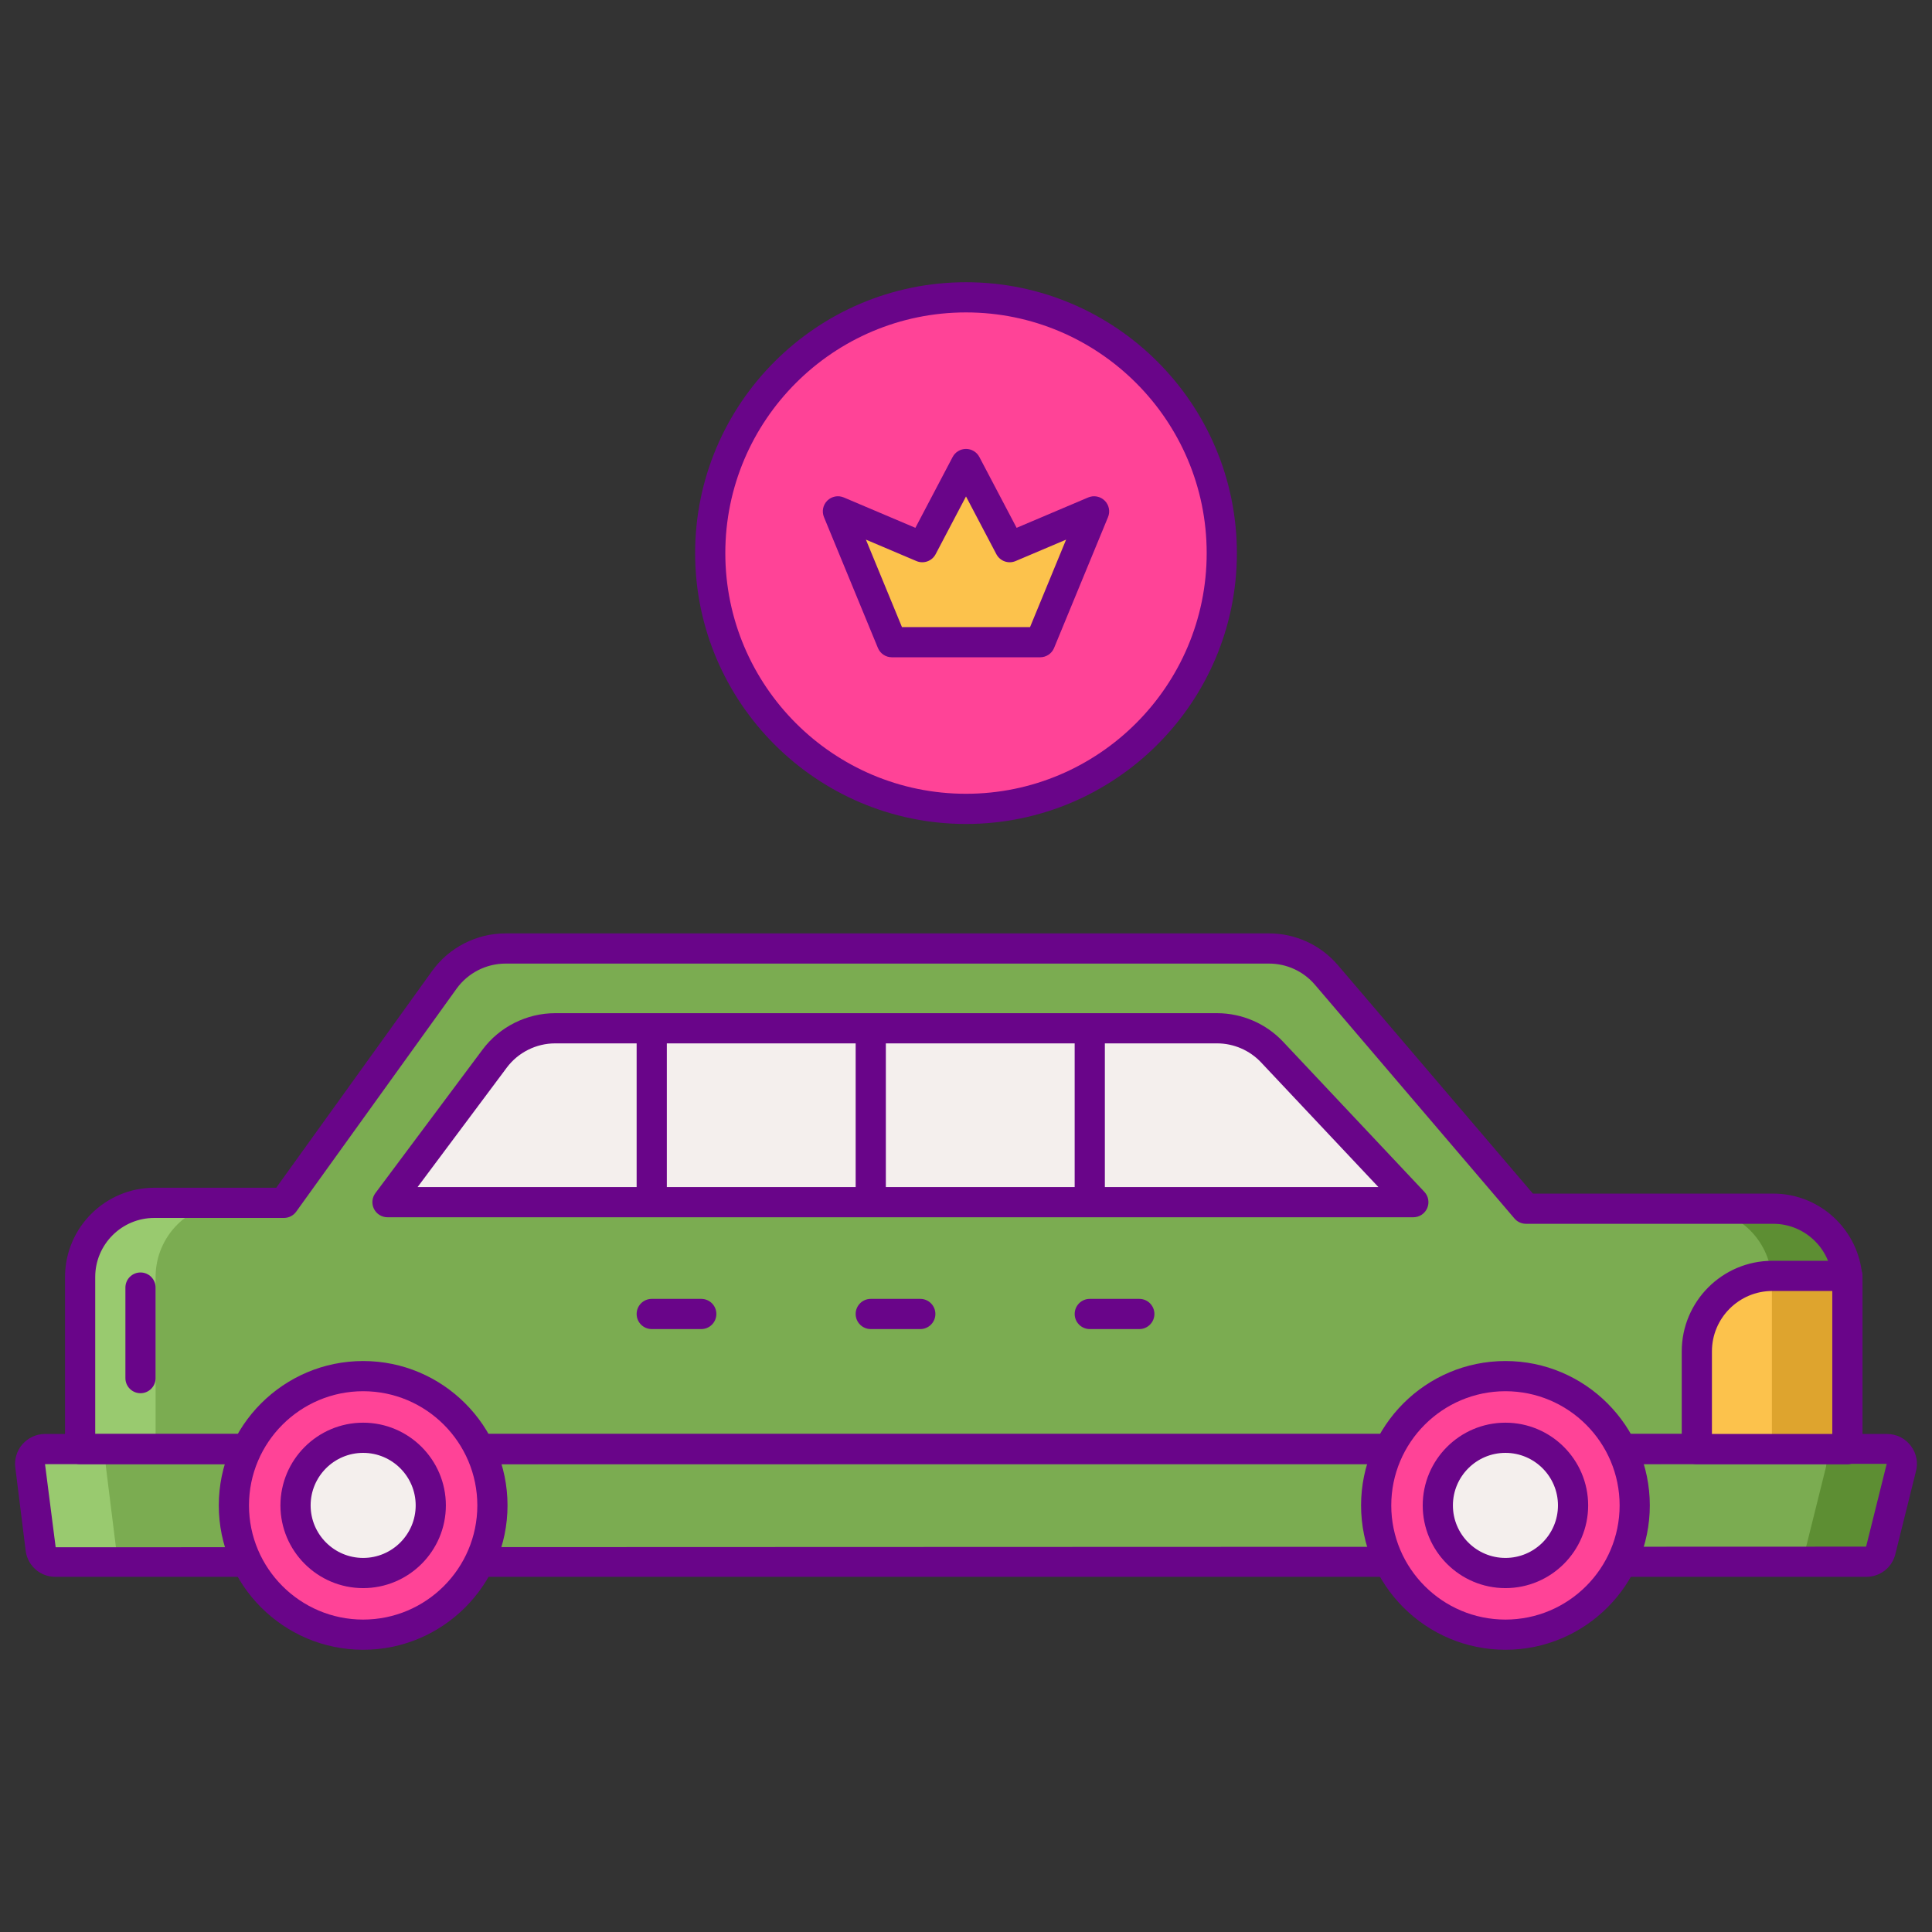 <?xml version="1.0" encoding="utf-8"?>
<!-- Generator: Adobe Illustrator 22.1.0, SVG Export Plug-In . SVG Version: 6.00 Build 0)  -->
<svg version="1.1" id="Layer_1" xmlns="http://www.w3.org/2000/svg" xmlns:xlink="http://www.w3.org/1999/xlink" x="0px" y="0px"
	 viewBox="0 0 256 256" style="enable-background:new 0 0 256 256;" xml:space="preserve">
<rect x="0" y="0" width="256" height="256" fill="#333333" stroke="none"/>
<style type="text/css">
	.st0{fill:#FCC24C;}
	.st1{fill:#FCE06A;}
	.st2{fill:#DEA42E;}
	.st3{fill:#690589;}
	.st4{fill:#7BAC51;}
	.st5{fill:#5D8E33;}
	.st6{fill:#99CA6F;}
	.st7{fill:#F4EFED;}
	.st8{fill:#FF4397;}
	.st9{fill:#D6D1CF;}
	.st10{fill:#FFFFFF;}
	.st11{fill:#FF9F70;}
	.st12{fill:#FFBD8E;}
	.st13{fill:#E18152;}
	.st14{fill:#E12579;}
	.st15{fill:#FF61B5;}
</style>
<g>
	<g>
		
			<ellipse transform="matrix(0.19 -0.982 0.982 0.19 31.695 185.005)" class="st8" cx="128" cy="73.289" rx="33.891" ry="33.891"/>
	</g>
	<g>
		<path class="st3" d="M128,109.18c-19.791,0-35.892-16.101-35.892-35.891c0-19.791,16.101-35.892,35.892-35.892
			c19.791,0,35.892,16.101,35.892,35.892C163.892,93.079,147.791,109.18,128,109.18z M128,41.397
			c-17.585,0-31.892,14.307-31.892,31.892c0,17.585,14.307,31.891,31.892,31.891s31.892-14.306,31.892-31.891
			C159.892,55.704,145.585,41.397,128,41.397z"/>
	</g>
	<g>
		<polygon class="st0" points="133.794,72.501 128,61.485 122.206,72.501 111.029,67.758 118.175,85.093 128,85.093 137.825,85.093 
			144.971,67.758 		"/>
	</g>
	<g>
		<path class="st3" d="M137.825,87.093h-19.65c-0.81,0-1.54-0.488-1.849-1.237l-7.146-17.335c-0.309-0.751-0.134-1.613,0.442-2.185
			c0.576-0.57,1.439-0.738,2.188-0.419l9.483,4.023l4.937-9.387c0.346-0.657,1.027-1.069,1.77-1.069c0.743,0,1.425,0.412,1.77,1.069
			l4.937,9.387l9.483-4.023c0.746-0.318,1.61-0.151,2.188,0.419c0.576,0.571,0.751,1.434,0.441,2.185l-7.146,17.335
			C139.365,86.604,138.636,87.093,137.825,87.093z M119.514,83.093h16.973l4.777-11.589l-6.689,2.838
			c-0.958,0.408-2.066,0.011-2.552-0.91L128,65.781l-4.023,7.65c-0.484,0.922-1.593,1.318-2.551,0.91l-6.689-2.838L119.514,83.093z"
			/>
	</g>
	<g>
		<path class="st4" d="M10.617,192.009V169.21c0-5.427,4.4-9.827,9.827-9.827h17.182l21.246-29.542
			c1.879-2.613,4.9-4.161,8.118-4.161h101.164c2.926,0,5.706,1.282,7.606,3.507l26.438,30.971h32.764c5.427,0,9.827,4.4,9.827,9.827
			v22.025H10.617z"/>
	</g>
	<g>
		<path class="st4" d="M247.298,206.938H7.334c-0.971,0-1.797-0.71-1.943-1.67L4.023,194.27c-0.181-1.189,0.74-2.261,1.943-2.261
			h244.067c1.32,0,2.264,1.275,1.88,2.537l-2.736,10.998C248.926,206.372,248.163,206.938,247.298,206.938z"/>
	</g>
	<g>
		<path class="st5" d="M250.033,192.009h-10c1.32,0,2.264,1.275,1.88,2.537l-2.736,10.998c-0.252,0.828-1.015,1.394-1.88,1.394h10
			c0.865,0,1.629-0.566,1.88-1.394l2.736-10.998C252.297,193.284,251.353,192.009,250.033,192.009z"/>
	</g>
	<g>
		<path class="st5" d="M234.961,160.158h-10c5.427,0,9.827,4.4,9.827,9.827v22.024h10v-22.024
			C244.788,164.558,240.388,160.158,234.961,160.158z"/>
	</g>
	<g>
		<path class="st6" d="M30.444,159.383h-10c-5.427,0-9.827,4.4-9.827,9.827v22.799h10V169.21
			C20.617,163.783,25.016,159.383,30.444,159.383z"/>
	</g>
	<g>
		<path class="st7" d="M51.343,159.293l14.201-19.022c1.888-2.528,4.858-4.018,8.013-4.018h87.715c2.757,0,5.393,1.139,7.282,3.147
			l18.721,19.893H51.343z"/>
	</g>
	<g>
		<path class="st6" d="M15.391,205.268l-1.368-10.997c-0.181-1.189,0.74-2.261,1.943-2.261h-10c-1.203,0-2.124,1.071-1.943,2.261
			l1.368,10.997c0.146,0.961,0.972,1.67,1.943,1.67h10C16.362,206.938,15.537,206.228,15.391,205.268z"/>
	</g>
	<g>
		<path class="st3" d="M247.298,208.938H7.333c-1.975,0-3.623-1.417-3.92-3.369l-1.375-11.052c-0.166-1.09,0.166-2.249,0.92-3.127
			c0.754-0.878,1.851-1.381,3.008-1.381h244.067c1.269,0,2.431,0.585,3.187,1.604c0.743,1.004,0.97,2.261,0.625,3.457l-2.727,10.956
			c-0.008,0.033-0.017,0.065-0.026,0.098C250.582,207.807,249.057,208.938,247.298,208.938z M250.001,193.964L5.966,194.009
			l1.41,11.012l239.892-0.083l2.706-10.874C249.981,194.029,249.99,193.997,250.001,193.964z"/>
	</g>
	<g>
		<path class="st3" d="M187.275,161.293H51.343c-0.757,0-1.449-0.427-1.788-1.104c-0.339-0.677-0.267-1.486,0.186-2.093
			l14.201-19.021c2.253-3.02,5.848-4.822,9.616-4.822h87.715c3.296,0,6.48,1.377,8.739,3.777l18.72,19.892
			c0.547,0.581,0.696,1.432,0.38,2.164C188.795,160.818,188.073,161.293,187.275,161.293z M55.332,157.293h127.314l-15.548-16.521
			c-1.506-1.601-3.629-2.519-5.826-2.519H73.558c-2.512,0-4.908,1.202-6.41,3.215L55.332,157.293z"/>
	</g>
	<g>
		<path class="st3" d="M244.788,194.009H10.617c-1.104,0-2-0.896-2-2V169.21c0-6.521,5.306-11.827,11.827-11.827H36.6l20.647-28.709
			c2.248-3.127,5.89-4.994,9.742-4.994h101.164c3.517,0,6.844,1.534,9.127,4.209l25.839,30.27h31.842
			c6.521,0,11.827,5.306,11.827,11.826v22.024C246.788,193.113,245.893,194.009,244.788,194.009z M12.617,190.009h230.171v-20.024
			c0-4.316-3.512-7.826-7.827-7.826h-32.764c-0.585,0-1.142-0.257-1.521-0.701l-26.438-30.971c-1.523-1.784-3.74-2.807-6.085-2.807
			H66.99c-2.568,0-4.996,1.245-6.495,3.33l-21.246,29.541c-0.376,0.522-0.98,0.832-1.624,0.832H20.444
			c-4.316,0-7.827,3.512-7.827,7.827V190.009z"/>
	</g>
	<g>
		<path class="st3" d="M18.617,184.609c-1.104,0-2-0.896-2-2v-12c0-1.105,0.896-2,2-2s2,0.895,2,2v12
			C20.617,183.714,19.721,184.609,18.617,184.609z"/>
	</g>
	<g>
		<path class="st3" d="M86.358,160.31c-1.104,0-2-0.896-2-2v-20.764c0-1.104,0.896-2,2-2s2,0.896,2,2v20.764
			C88.358,159.414,87.462,160.31,86.358,160.31z"/>
	</g>
	<g>
		<path class="st3" d="M115.379,160.31c-1.104,0-2-0.896-2-2v-20.764c0-1.104,0.896-2,2-2s2,0.896,2,2v20.764
			C117.379,159.414,116.483,160.31,115.379,160.31z"/>
	</g>
	<g>
		<path class="st3" d="M144.399,160.31c-1.105,0-2-0.896-2-2v-20.764c0-1.104,0.895-2,2-2c1.104,0,2,0.896,2,2v20.764
			C146.399,159.414,145.504,160.31,144.399,160.31z"/>
	</g>
	<g>
		<path class="st3" d="M150.964,176.109h-6.564c-1.105,0-2-0.896-2-2c0-1.105,0.895-2,2-2h6.564c1.104,0,2,0.895,2,2
			C152.964,175.214,152.068,176.109,150.964,176.109z"/>
	</g>
	<g>
		<path class="st3" d="M121.943,176.109h-6.564c-1.104,0-2-0.896-2-2c0-1.105,0.896-2,2-2h6.564c1.104,0,2,0.895,2,2
			C123.943,175.214,123.047,176.109,121.943,176.109z"/>
	</g>
	<g>
		<path class="st3" d="M92.922,176.109h-6.564c-1.104,0-2-0.896-2-2c0-1.105,0.896-2,2-2h6.564c1.104,0,2,0.895,2,2
			C94.922,175.214,94.027,176.109,92.922,176.109z"/>
	</g>
	<g>
		
			<ellipse transform="matrix(0.643 -0.766 0.766 0.643 -81.543 224.136)" class="st8" cx="199.479" cy="199.473" rx="17.129" ry="17.129"/>
	</g>
	<g>
		<path class="st3" d="M199.478,218.602c-10.548,0-19.129-8.581-19.129-19.129c0-10.548,8.581-19.13,19.129-19.13
			c10.548,0,19.13,8.582,19.13,19.13C218.608,210.021,210.026,218.602,199.478,218.602z M199.478,184.344
			c-8.342,0-15.129,6.787-15.129,15.13c0,8.342,6.787,15.129,15.129,15.129c8.343,0,15.13-6.787,15.13-15.129
			C214.608,191.131,207.821,184.344,199.478,184.344z"/>
	</g>
	<g>
		
			<ellipse transform="matrix(0.903 -0.429 0.429 0.903 -66.24 104.736)" class="st7" cx="199.479" cy="199.473" rx="8.96" ry="8.96"/>
	</g>
	<g>
		<path class="st3" d="M199.478,210.434c-6.043,0-10.96-4.917-10.96-10.96c0-6.044,4.917-10.961,10.96-10.961
			c6.044,0,10.961,4.917,10.961,10.961C210.439,205.517,205.522,210.434,199.478,210.434z M199.478,192.513
			c-3.838,0-6.96,3.123-6.96,6.961c0,3.838,3.122,6.96,6.96,6.96c3.838,0,6.961-3.122,6.961-6.96
			C206.439,195.636,203.316,192.513,199.478,192.513z"/>
	</g>
	<g>
		
			<ellipse transform="matrix(0.707 -0.707 0.707 0.707 -126.955 92.45)" class="st8" cx="48.12" cy="199.473" rx="17.129" ry="17.129"/>
	</g>
	<g>
		<path class="st3" d="M48.12,218.602c-10.548,0-19.129-8.581-19.129-19.129c0-10.548,8.582-19.13,19.129-19.13
			c10.548,0,19.129,8.582,19.129,19.13C67.249,210.021,58.667,218.602,48.12,218.602z M48.12,184.344
			c-8.342,0-15.129,6.787-15.129,15.13c0,8.342,6.787,15.129,15.129,15.129s15.129-6.787,15.129-15.129
			C63.249,191.131,56.462,184.344,48.12,184.344z"/>
	</g>
	<g>
		
			<ellipse transform="matrix(0.925 -0.381 0.381 0.925 -72.298 33.327)" class="st7" cx="48.119" cy="199.473" rx="8.96" ry="8.96"/>
	</g>
	<g>
		<path class="st3" d="M48.12,210.434c-6.043,0-10.96-4.917-10.96-10.96c0-6.044,4.917-10.961,10.96-10.961
			c6.044,0,10.96,4.917,10.96,10.961C59.08,205.517,54.163,210.434,48.12,210.434z M48.12,192.513c-3.838,0-6.96,3.123-6.96,6.961
			c0,3.838,3.123,6.96,6.96,6.96s6.96-3.122,6.96-6.96C55.08,195.636,51.957,192.513,48.12,192.513z"/>
	</g>
	<g>
		<path class="st0" d="M244.788,192.009H224.84v-12.947c0-5.523,4.477-10,10-10h9.947V192.009z"/>
	</g>
	<g>
		<rect x="234.788" y="169.062" class="st2" width="10" height="22.948"/>
	</g>
	<g>
		<path class="st3" d="M244.788,194.009H224.84c-1.104,0-2-0.896-2-2v-12.947c0-6.617,5.383-12,12-12h9.948c1.104,0,2,0.896,2,2
			v22.947C246.788,193.113,245.893,194.009,244.788,194.009z M226.84,190.009h15.948v-18.947h-7.948c-4.411,0-8,3.589-8,8V190.009z"
			/>
	</g>
</g>
</svg>
